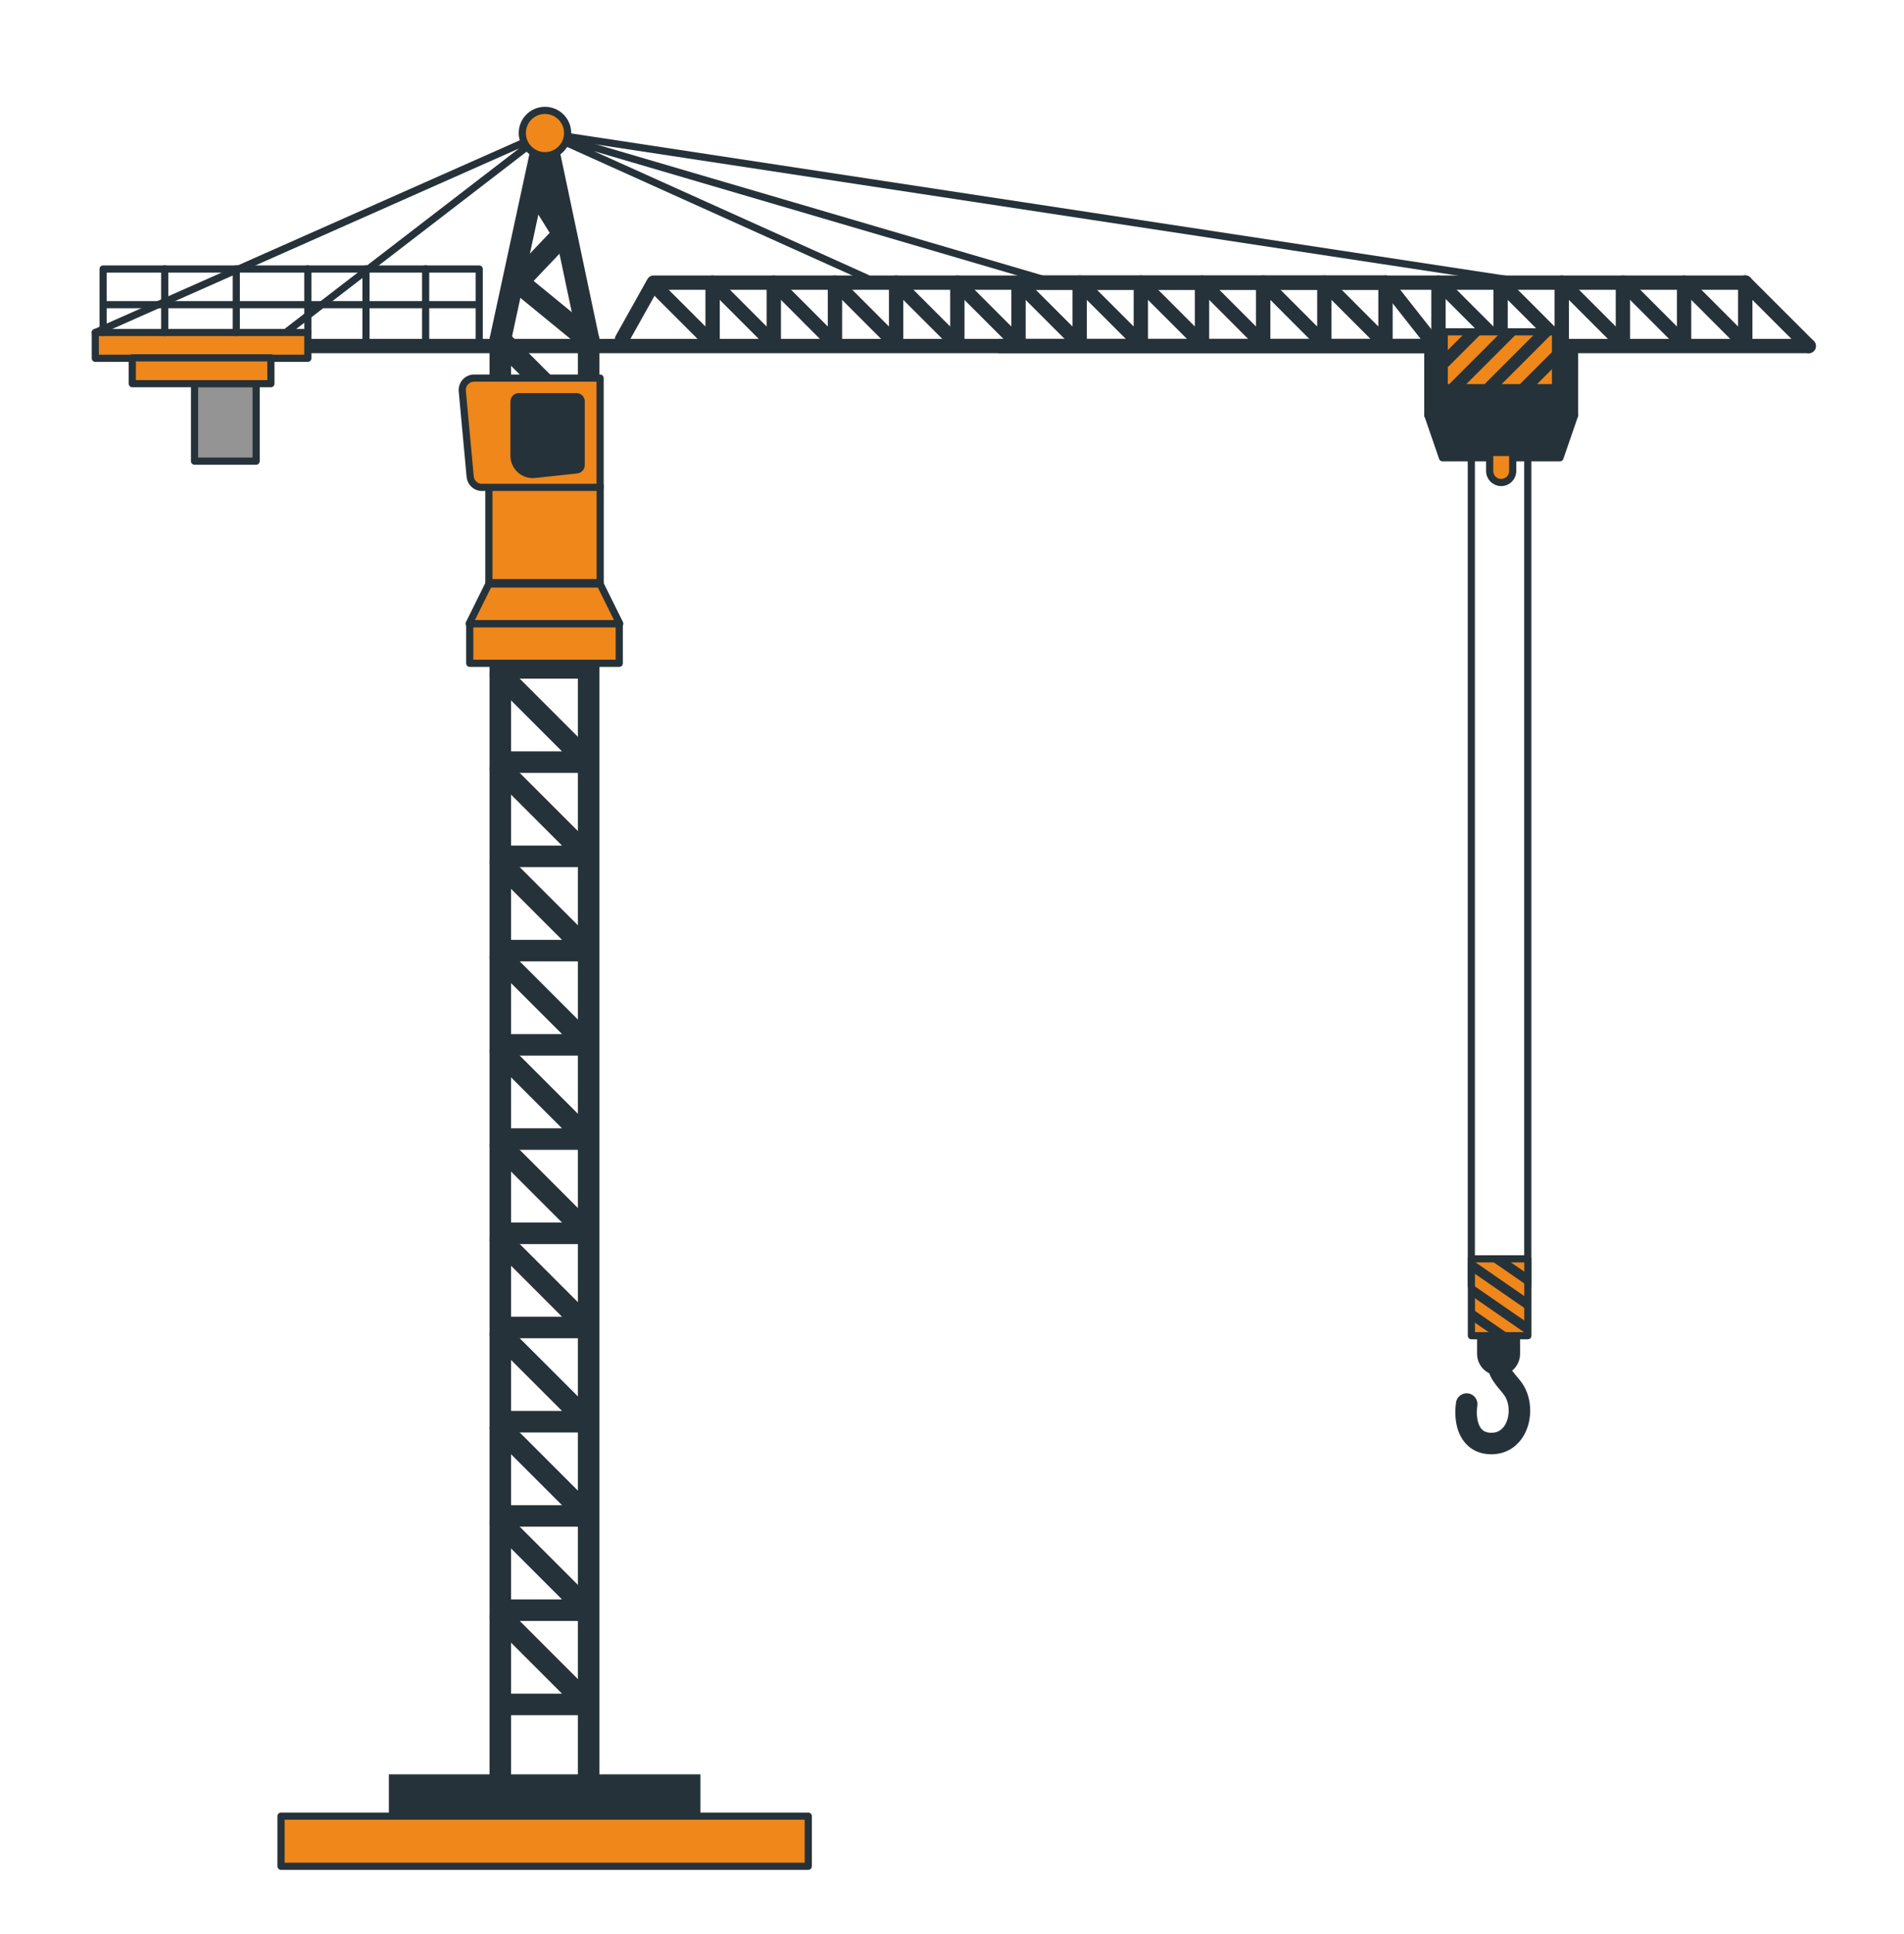 <?xml version="1.0" encoding="UTF-8"?>
<svg id="Warstwa_1" data-name="Warstwa 1" xmlns="http://www.w3.org/2000/svg" viewBox="0 0 265.53 269.66">
  <defs>
    <style>
      .cls-1, .cls-2 {
        fill: #263239;
      }

      .cls-1, .cls-3 {
        stroke-width: 0px;
      }

      .cls-4 {
        stroke-width: 6px;
      }

      .cls-4, .cls-5, .cls-6, .cls-7, .cls-8, .cls-2, .cls-9 {
        stroke: #263239;
        stroke-linecap: round;
        stroke-linejoin: round;
      }

      .cls-4, .cls-6, .cls-8, .cls-9 {
        fill: none;
      }

      .cls-5 {
        fill: #ef871b;
      }

      .cls-6 {
        stroke-width: 2px;
      }

      .cls-7 {
        fill: #949494;
      }

      .cls-9 {
        stroke-width: 3px;
      }

      .cls-3 {
        fill: #fff;
      }
    </style>
  </defs>
  <rect class="cls-3" x="-376.97" y="-59.85" width="665.2" height="347.39"/>
  <g>
    <line class="cls-8" x1="213.08" y1="39.41" x2="76" y2="18.55"/>
    <polyline class="cls-8" points="40.14 46.14 76 18.55 13.29 46.37"/>
    <polyline class="cls-8" points="147.06 39.41 76 18.55 120.87 38.77"/>
    <g>
      <polyline class="cls-9" points="82.09 47.39 72.22 39.31 78.54 32.66 74.58 26.27"/>
      <polygon class="cls-9" points="69.77 249.47 82.09 249.47 82.09 47.39 76 18.55 69.77 47.39 69.77 249.47"/>
      <polyline class="cls-9" points="69.77 80.9 82 93.13 70.65 93.13"/>
      <polyline class="cls-9" points="69.77 69.73 82 81.96 70.65 81.96"/>
      <polyline class="cls-9" points="69.77 58.56 82 70.79 70.65 70.79"/>
      <polyline class="cls-9" points="69.77 47.39 82 59.62 70.65 59.62"/>
      <polyline class="cls-9" points="69.77 94.04 82 106.27 70.65 106.27"/>
      <polyline class="cls-9" points="69.77 107.18 82 119.41 70.65 119.41"/>
      <polyline class="cls-9" points="69.77 120.32 82 132.55 70.65 132.55"/>
      <polyline class="cls-9" points="69.77 133.46 82 145.69 70.65 145.69"/>
      <polyline class="cls-9" points="69.77 146.6 82 158.83 70.65 158.83"/>
      <polyline class="cls-9" points="69.77 159.74 82 171.97 70.65 171.97"/>
      <polyline class="cls-9" points="69.77 172.87 82 185.1 70.65 185.1"/>
      <polyline class="cls-9" points="69.77 186.01 82 198.24 70.65 198.24"/>
      <polyline class="cls-9" points="69.77 199.15 82 211.38 70.65 211.38"/>
      <polyline class="cls-9" points="69.77 212.29 82 224.52 70.65 224.52"/>
      <polyline class="cls-9" points="69.77 225.43 82 237.66 70.65 237.66"/>
    </g>
    <rect class="cls-1" x="54.23" y="247.42" width="43.45" height="6.83" transform="translate(151.91 501.66) rotate(180)"/>
    <rect class="cls-5" x="39.19" y="253.23" width="73.53" height="6.99" transform="translate(151.91 513.46) rotate(180)"/>
    <rect class="cls-5" x="68.17" y="67.73" width="15.52" height="13.52" transform="translate(151.87 148.97) rotate(180)"/>
    <g>
      <rect class="cls-5" x="65.51" y="86.96" width="20.85" height="5.53" transform="translate(151.87 179.45) rotate(180)"/>
      <polygon class="cls-5" points="65.43 86.96 86.43 86.96 83.69 81.43 68.17 81.43 65.43 86.96"/>
    </g>
    <path class="cls-5" d="M67.24,67.96h16.45v-15.24h-17.56c-.98,0-1.75.84-1.66,1.82l1.1,11.92c.08.86.8,1.51,1.66,1.51Z"/>
    <path class="cls-2" d="M81.05,56v8.85c0,.35-.26.63-.6.67l-5.86.63c-1.56.17-2.91-1.05-2.91-2.62v-7.54c0-.37.3-.68.68-.68h8.02c.37,0,.68.3.68.68Z"/>
    <polyline class="cls-6" points="34.92 48.25 200.18 48.25 193.22 39.41 91.16 39.41 86.74 47.31"/>
    <g>
      <polyline class="cls-6" points="193.22 39.41 193.22 47.94 185.01 39.72"/>
      <polyline class="cls-6" points="184.69 39.41 184.69 47.94 176.48 39.72"/>
      <polyline class="cls-6" points="176.16 39.41 176.16 47.94 167.95 39.72"/>
      <polyline class="cls-6" points="167.63 39.41 167.63 47.94 159.42 39.72"/>
      <polyline class="cls-6" points="159.1 39.41 159.1 47.94 150.88 39.72"/>
      <polyline class="cls-6" points="150.57 39.41 150.57 47.94 142.35 39.72"/>
      <polyline class="cls-6" points="142.04 39.41 142.04 47.94 133.82 39.72"/>
      <polyline class="cls-6" points="133.51 39.41 133.51 47.94 125.29 39.72"/>
      <polyline class="cls-6" points="124.97 39.41 124.97 47.94 116.76 39.72"/>
      <polyline class="cls-6" points="116.44 39.41 116.44 47.94 108.23 39.72"/>
      <polyline class="cls-6" points="107.91 39.41 107.91 47.94 99.7 39.72"/>
      <polyline class="cls-6" points="99.38 39.41 99.38 47.94 91.16 39.72"/>
    </g>
    <circle class="cls-5" cx="76" cy="18.55" r="3.16"/>
    <rect class="cls-5" x="13.29" y="46.37" width="29.64" height="3.6" transform="translate(56.22 96.33) rotate(180)"/>
    <rect class="cls-5" x="18.44" y="49.9" width="19.33" height="3.6" transform="translate(56.22 103.4) rotate(180)"/>
    <rect class="cls-7" x="27.13" y="53.5" width="8.59" height="10.79" transform="translate(62.85 117.8) rotate(180)"/>
    <polyline class="cls-8" points="66.83 47.31 66.83 37.51 14.38 37.51 14.38 46.37"/>
    <line class="cls-8" x1="42.93" y1="46.37" x2="42.93" y2="37.49"/>
    <line class="cls-8" x1="51.04" y1="47.88" x2="51.04" y2="37.49"/>
    <line class="cls-8" x1="59.36" y1="47.88" x2="59.36" y2="37.49"/>
    <line class="cls-8" x1="32.95" y1="46.37" x2="32.95" y2="37.49"/>
    <line class="cls-8" x1="22.97" y1="46.37" x2="22.97" y2="37.49"/>
    <line class="cls-8" x1="66.55" y1="42.48" x2="14.78" y2="42.48"/>
    <line class="cls-6" x1="243.39" y1="39.41" x2="144.4" y2="39.41"/>
    <line class="cls-6" x1="139.42" y1="48.25" x2="252.24" y2="48.25"/>
    <g>
      <line class="cls-6" x1="252.24" y1="48.25" x2="243.39" y2="39.41"/>
      <polyline class="cls-6" points="243.39 39.41 243.39 47.94 235.18 39.72"/>
      <polyline class="cls-6" points="234.86 39.41 234.86 47.94 226.65 39.72"/>
      <polyline class="cls-6" points="226.33 39.41 226.33 47.94 218.11 39.72"/>
      <polyline class="cls-6" points="217.8 39.41 217.8 47.94 209.58 39.72"/>
      <polyline class="cls-6" points="209.27 39.41 209.27 47.94 201.05 39.72"/>
    </g>
    <line class="cls-6" x1="200.61" y1="39.41" x2="200.61" y2="47.94"/>
    <g>
      <g>
        <line class="cls-8" x1="213.06" y1="179.3" x2="213.06" y2="60.87"/>
        <line class="cls-8" x1="205.19" y1="179.3" x2="205.19" y2="60.87"/>
      </g>
      <rect class="cls-2" x="199.13" y="47.8" width="20.47" height="10.11" transform="translate(418.72 105.71) rotate(180)"/>
      <polygon class="cls-2" points="201.17 63.83 217.55 63.83 219.59 57.91 199.13 57.91 201.17 63.83"/>
      <g>
        <rect class="cls-5" x="201.41" y="46.27" width="15.52" height="7.79" transform="translate(418.34 100.33) rotate(180)"/>
        <g>
          <polygon class="cls-1" points="214.33 46.27 216.71 46.27 208.92 54.06 206.54 54.06 214.33 46.27"/>
          <polygon class="cls-1" points="213.86 54.06 211.47 54.06 216.93 48.6 216.93 50.98 213.86 54.06"/>
          <polygon class="cls-1" points="209.39 46.27 211.78 46.27 203.99 54.06 201.61 54.06 209.39 46.27"/>
          <polygon class="cls-1" points="204.46 46.27 206.84 46.27 201.41 51.7 201.41 49.32 204.46 46.27"/>
        </g>
      </g>
      <g>
        <g>
          <path class="cls-9" d="M208.99,188.78v1.58c0,1.21,1.43,2.45,2.06,3.38,1.79,2.62.73,7.47-2.97,7.54-3.15.06-3.9-2.95-3.54-5.5"/>
          <path class="cls-4" d="M208.99,183.95v4.83"/>
        </g>
        <g>
          <rect class="cls-5" x="203.77" y="176.95" width="10.72" height="7.87" transform="translate(390.02 -28.24) rotate(90)"/>
          <g>
            <polygon class="cls-1" points="205.28 177.33 205.28 175.68 213.06 181.06 213.06 182.71 205.28 177.33"/>
            <polygon class="cls-1" points="213.06 177.65 213.06 179.3 207.61 175.53 209.99 175.53 213.06 177.65"/>
            <polygon class="cls-1" points="205.28 180.74 205.28 179.09 213.06 184.47 213.06 186.12 205.28 180.74"/>
            <polygon class="cls-1" points="205.28 184.14 205.28 182.5 210.71 186.25 208.33 186.25 205.28 184.14"/>
          </g>
        </g>
      </g>
      <path class="cls-5" d="M209.36,67.28h0c.89,0,1.6-.72,1.6-1.6v-2.59h-3.21v2.59c0,.89.72,1.6,1.6,1.6Z"/>
    </g>
  </g>
</svg>